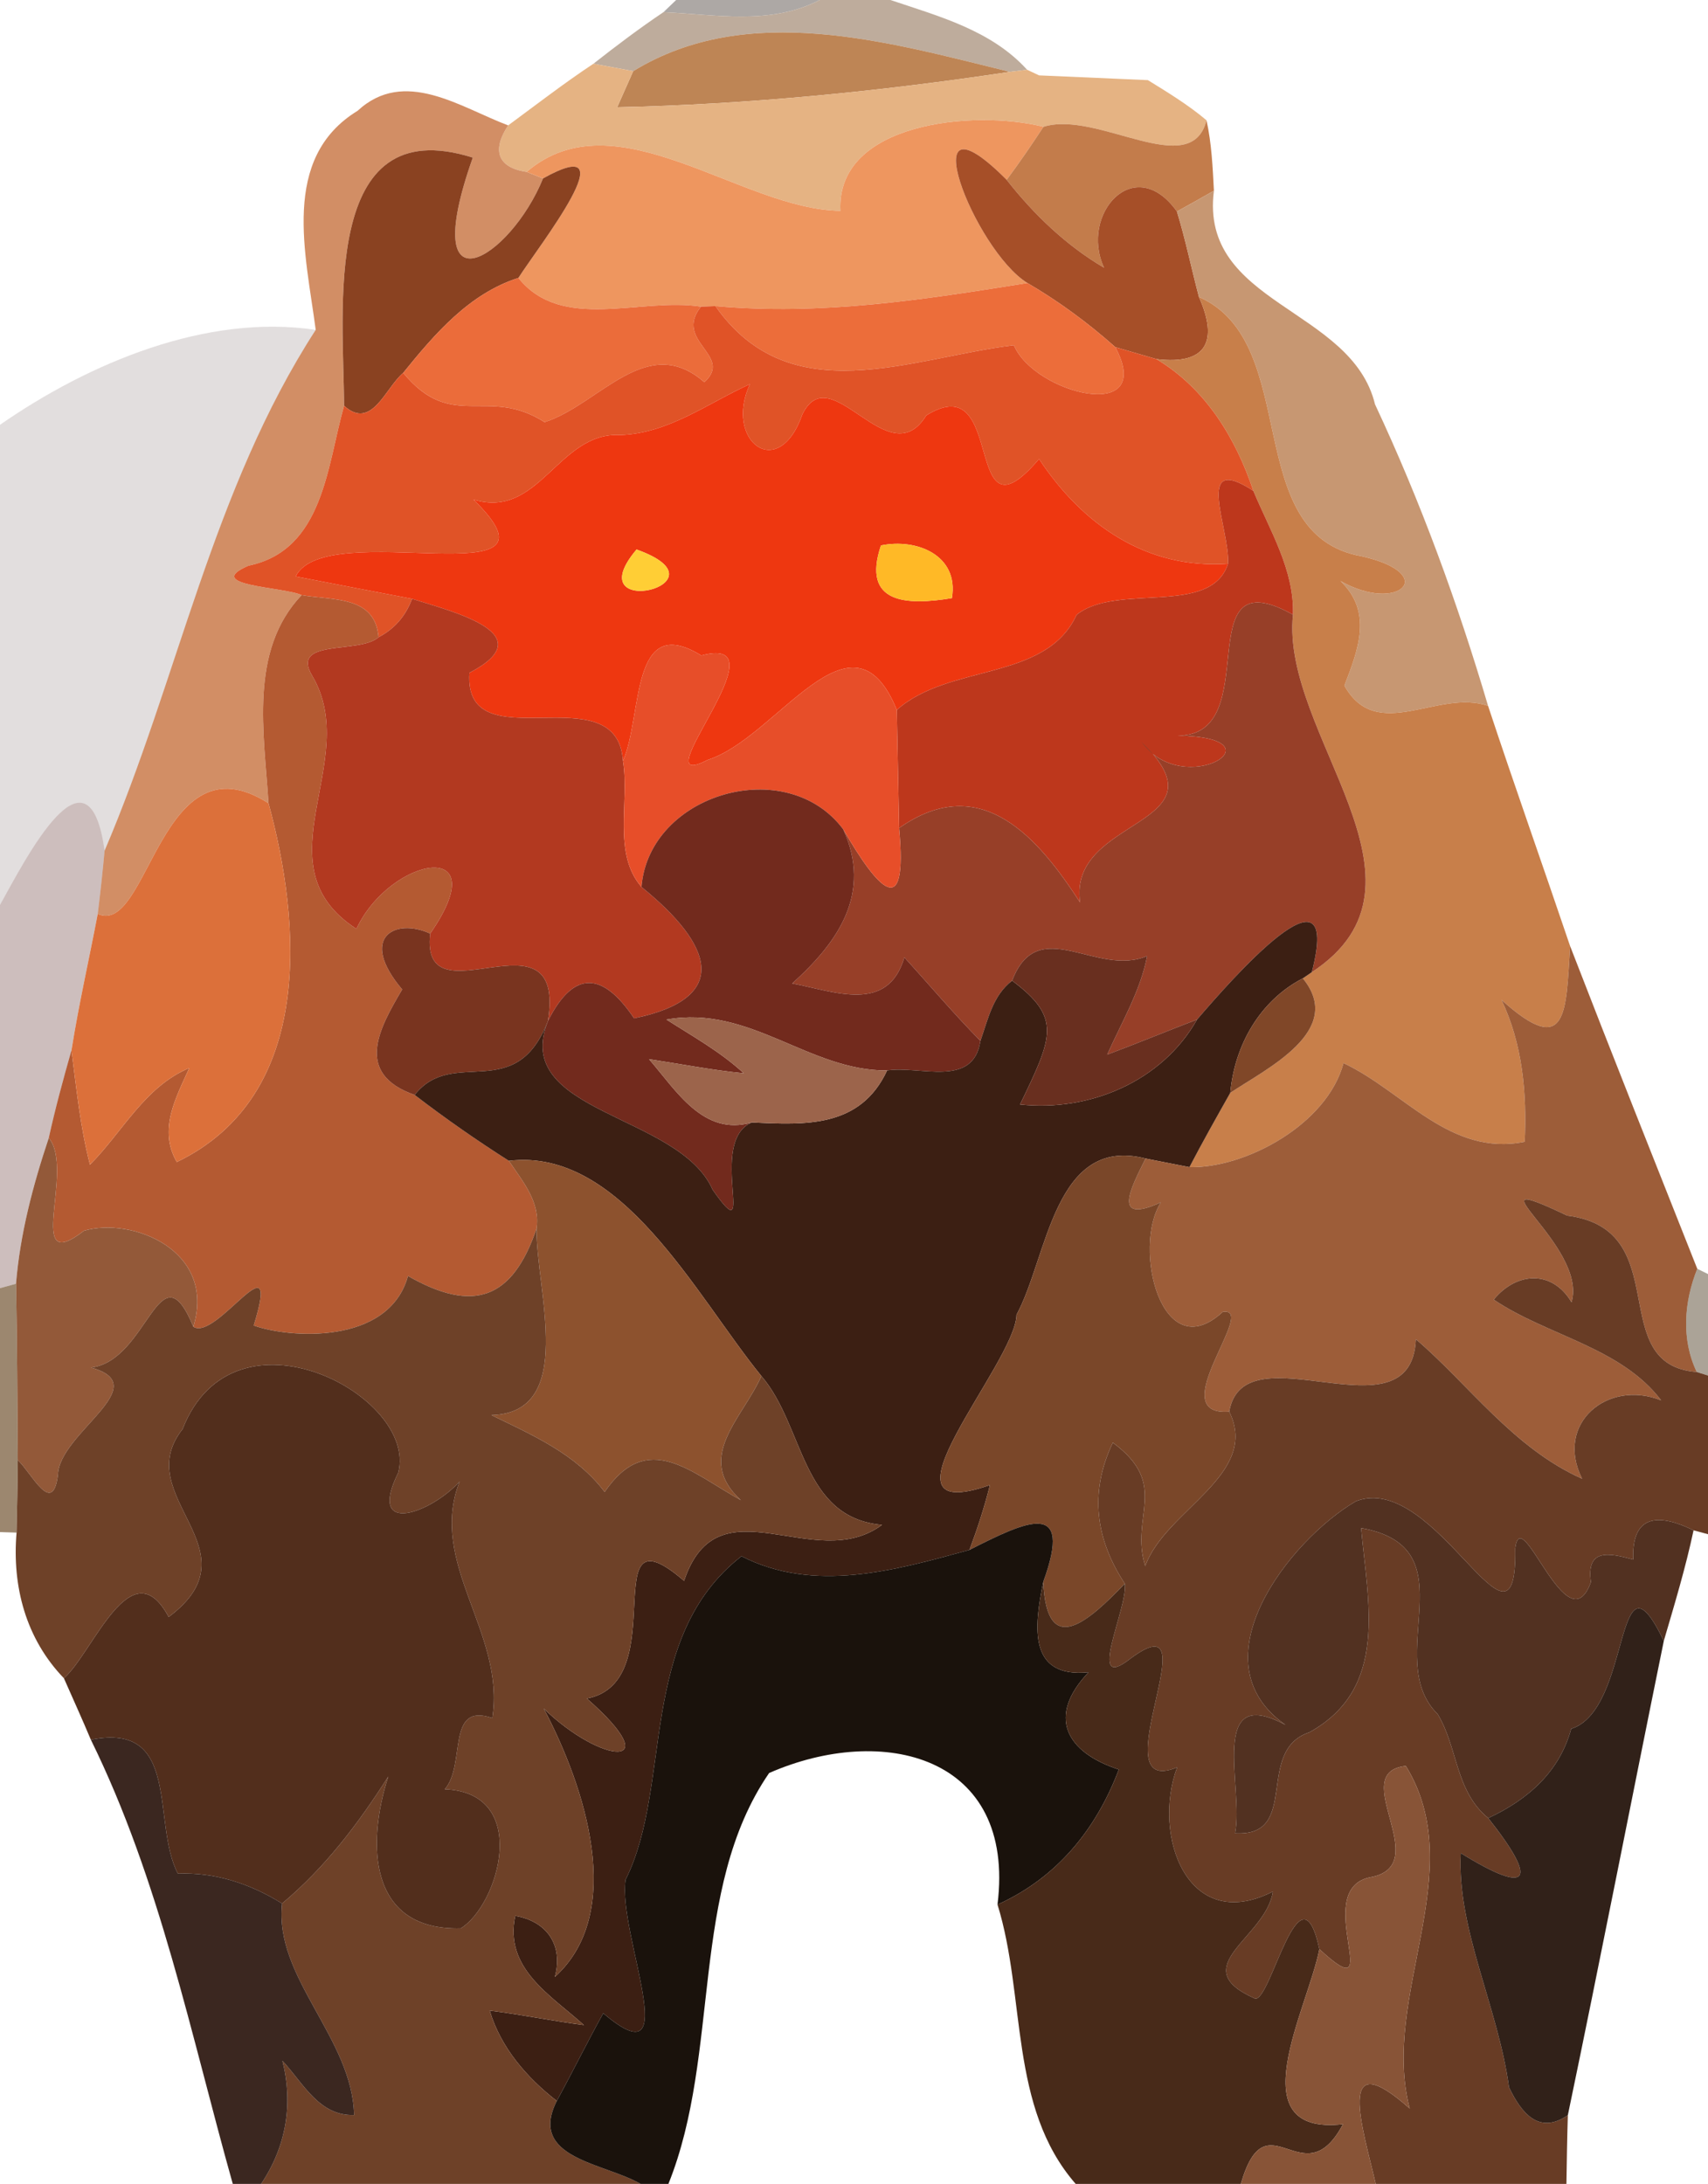 <svg height="124pt" viewBox="0 0 97 124" width="97pt" xmlns="http://www.w3.org/2000/svg"><path d="m38.4.0h8.15c-2.77 1.44-5.88.83-8.87.69z" fill="#857e79" opacity=".67"/><path d="m46.55.0h4.02c2.76.93 5.73 1.72 7.76 3.96l-.97.12c-6.95-1.7-14.88-4.03-21.4-.04-.57-.11-1.7-.32-2.26-.42C35 2.6 36.31 1.61 37.68.69c2.99.14 6.1.75 8.87-.69z" fill="#baa795" opacity=".93"/><path d="m35.96 4.04c6.52-3.99 14.45-1.66 21.4.04-7.39 1.11-14.84 1.85-22.31 2.01.23-.51.68-1.54.91-2.05z" fill="#be8555"/><path d="m28.86 7.12c1.6-1.18 3.18-2.4 4.84-3.5.56.1 1.69.31 2.26.42-.23.51-.68 1.54-.91 2.05 7.47-.16 14.92-.9 22.31-2.01l.97-.12.68.32c1.55.07 4.64.2 6.18.27 1.15.71 2.3 1.41 3.33 2.28-.88 3.49-6.21-.6-9.26.37-3.98-1-11.79-.24-11.53 4.77-5.64-.06-12.75-6.56-17.82-2.21-1.7-.25-1.96-1.27-1.05-2.64z" fill="#e5b383"/><path d="m59.01 4.28c1.55.07 4.64.2 6.18.27-1.54-.07-4.63-.2-6.18-.27z" fill="#84574d" opacity=".6"/><path d="m20.31 6.29c2.66-2.46 5.82-.2 8.55.83-.91 1.37-.65 2.39 1.05 2.64l.93.37c-1.85 4.56-7.19 7.88-3.99-1.18-8.69-2.75-7.32 8.84-7.31 14.09-.97 3.42-1.17 8.2-5.43 9.08-2.66 1.15 2.04 1.2 3.02 1.67-3 3.15-2.13 7.84-1.88 11.82-6.16-3.95-6.8 7.6-9.7 6.28.15-1.2.28-2.39.39-3.59 4.19-9.8 6.12-20.51 11.99-29.57-.56-4.29-2.02-9.75 2.38-12.44z" fill="#d18b61" opacity=".97"/><path d="m47.73 11.97c-.26-5.01 7.55-5.77 11.53-4.77-.67 1.02-1.36 2.03-2.09 3.01-5.58-5.6-1.85 4 1.18 5.86-5.92.95-11.68 1.85-17.72 1.31l-.82.03c-3.44-.54-7.9 1.46-10.37-1.63 1.17-1.83 6.36-8.41 1.4-5.65l-.93-.37c5.07-4.35 12.18 2.15 17.82 2.21z" fill="#ee965f"/><path d="m59.26 7.2c3.05-.97 8.38 3.12 9.26-.37.29 1.32.35 2.66.42 4-.52.3-1.57.89-2.1 1.18-2.41-3.38-5.54.15-4.14 3.19-2.16-1.27-3.99-3.03-5.53-4.99.73-.98 1.42-1.99 2.09-3.01z" fill="#c27948" opacity=".98"/><path d="m58.35 16.07c-3.03-1.86-6.76-11.46-1.18-5.86 1.54 1.96 3.37 3.72 5.53 4.99-1.4-3.04 1.73-6.57 4.14-3.19.49 1.6.82 3.23 1.25 4.85 1.09 2.45.5 3.88-2.41 3.53-.58-.17-1.75-.51-2.34-.68-1.54-1.37-3.21-2.6-4.99-3.64z" fill="#a64f28"/><path d="m19.54 23.04c-.01-5.25-1.38-16.84 7.31-14.09-3.2 9.06 2.14 5.74 3.99 1.18 4.96-2.76-.23 3.82-1.4 5.65-2.79.89-4.76 3.19-6.54 5.39-1.02.86-1.79 3.29-3.36 1.87z" fill="#8a4221"/><path d="m66.84 12.01c.53-.29 1.58-.88 2.1-1.18-.83 6.47 7.82 6.63 9.15 12.13 2.59 5.52 4.69 11.27 6.42 17.12-2.84-.99-6.3 2.16-8.16-1.15.79-2.05 1.62-4.17-.22-5.94 3.29 1.87 5.65-.39 1.23-1.4-6.99-1.22-3.34-12.11-9.27-14.73-.43-1.62-.76-3.25-1.25-4.85z" fill="#c5936c" opacity=".96"/><path d="m22.9 21.17c1.78-2.2 3.75-4.5 6.54-5.39 2.47 3.09 6.93 1.09 10.37 1.63-1.59 1.98 1.88 2.76.19 4.29-3.27-2.87-5.96 1.27-9.07 2.27-3.25-2.08-5.26.57-8.03-2.8z" fill="#eb6c3a"/><path d="m40.63 17.38c6.04.54 11.8-.36 17.72-1.31 1.78 1.04 3.45 2.27 4.99 3.64 2.34 4.4-4.61 2.65-5.76-.11-5.89.72-12.69 3.85-16.95-2.22z" fill="#ec6d3a"/><path d="m68.09 16.86c5.93 2.62 2.28 13.51 9.27 14.73 4.42 1.01 2.06 3.27-1.23 1.4 1.84 1.77 1.01 3.89.22 5.94 1.86 3.31 5.32.16 8.16 1.15 1.51 4.56 3.12 9.09 4.66 13.64-.24 3.72-.13 6.45-3.9 3.05 1.2 2.51 1.45 5.32 1.32 8.06-4.25.85-6.84-2.84-10.29-4.47-.93 3.49-5.57 5.98-8.75 5.91.74-1.42 1.53-2.82 2.32-4.22 2.06-1.38 6.55-3.53 4.12-6.5l.51-.35c7.75-5.08-1.78-13.48-1.07-20.3.08-2.54-1.31-4.77-2.25-7.03-1.01-3.02-2.72-5.81-5.5-7.48 2.91.35 3.5-1.08 2.41-3.53z" fill="#c87f4a"/><path d="m0 24.12c5.07-3.52 11.74-6.32 17.93-5.39-5.87 9.06-7.8 19.77-11.99 29.57-.91-6.55-4.47.44-5.94 3.08z" fill="#200201" opacity=".13"/><path d="m40 21.7c1.69-1.53-1.78-2.31-.19-4.29l.82-.03c4.26 6.07 11.06 2.94 16.95 2.22 1.15 2.76 8.1 4.51 5.76.11.59.17 1.76.51 2.34.68 2.78 1.67 4.49 4.46 5.5 7.48-3.44-2.25-1.31 2.21-1.44 4.14-4.62.32-8.26-2.21-10.73-5.95-4.43 5.2-1.79-5.35-6.41-2.47-2.14 3.49-5.41-3.37-7.03-.07-1.37 3.92-4.47 1.49-2.98-1.71-2.41 1.09-4.62 2.8-7.36 2.89-3.53-.2-4.6 4.83-8.35 3.66 5.98 5.81-8.35.9-10.09 4.37 1.66.32 4.96.96 6.61 1.27-.36.98-1 1.71-1.9 2.18-.2-2.38-2.61-2.08-4.37-2.39-.98-.47-5.68-.52-3.02-1.67 4.26-.88 4.46-5.66 5.43-9.08 1.57 1.42 2.34-1.01 3.36-1.87 2.77 3.37 4.78.72 8.03 2.8 3.11-1 5.8-5.14 9.07-2.27z" fill="#e05327"/><path d="m35.23 24.7c2.74-.09 4.95-1.8 7.36-2.89-1.49 3.2 1.61 5.63 2.98 1.71 1.62-3.3 4.89 3.56 7.03.07 4.62-2.88 1.98 7.67 6.41 2.47 2.47 3.74 6.11 6.27 10.73 5.95-.97 3.02-6.33 1.06-8.6 2.9-1.75 3.8-7.22 2.74-10.21 5.4-2.56-6.28-6.79 1.6-10.75 2.84-3.94 2.05 4.61-7.26-.35-5.93-4.06-2.5-3.32 3.39-4.45 5.99-.33-5.06-9.07.19-8.72-5.01 4.21-2.19-.85-3.44-3.26-4.2-1.65-.31-4.95-.95-6.61-1.27 1.74-3.47 16.07 1.44 10.09-4.37 3.75 1.17 4.82-3.86 8.35-3.66m.92 6.5c-3.48 4.12 5.53 1.97.0.0m13.88-.23c-1.11 3.31 1.45 3.42 4.03 2.99.41-2.44-2.01-3.41-4.03-2.99z" fill="#ee3710"/><path d="m69.74 32.01c.13-1.93-2-6.39 1.44-4.14.94 2.26 2.33 4.49 2.25 7.03-6.11-3.41-1.47 6.87-6.55 6.87 6.13.08.36 3.71-2.06.35 5.05 4.86-4.2 4.2-3.48 9.12-2.33-3.59-5.59-7.53-10.28-4.22-.03-1.68-.1-5.04-.13-6.71 2.99-2.66 8.46-1.6 10.21-5.4 2.27-1.84 7.63.12 8.6-2.9z" fill="#bd371c"/><path d="m36.15 31.2c5.53 1.97-3.48 4.12.0.0z" fill="#ffce35"/><path d="m50.03 30.97c2.02-.42 4.44.55 4.03 2.99-2.58.43-5.14.32-4.03-2.99z" fill="#ffb926"/><path d="m17.13 33.79c1.76.31 4.17.01 4.37 2.39-1.09.97-5.04.06-3.77 2.19 2.87 4.85-3.12 10.72 2.51 14.37 1.93-4.11 8.01-5.23 4.19.27-1.96-.91-4.11.18-1.59 3.17-1.3 2.21-2.75 4.77.71 5.99 1.72 1.32 3.51 2.57 5.35 3.74.78 1.17 1.8 2.34 1.57 3.85-1.37 4.02-3.58 4.81-7.3 2.69-1.1 3.97-6.82 3.52-8.76 2.81 1.61-5.24-2.12.93-3.43.07 1.32-4.33-3.48-6.25-6.21-5.45-3.43 2.66-.49-3.46-2-5.27.37-1.68.82-3.33 1.29-4.98.28 2.18.5 4.37 1.05 6.5 1.85-1.86 3.11-4.43 5.64-5.49-.77 1.71-1.77 3.5-.71 5.34 7.87-3.79 7.05-13.63 5.21-20.37-.25-3.98-1.12-8.67 1.88-11.82z" fill="#b45a32"/><path d="m23.4 34c2.41.76 7.47 2.01 3.26 4.2-.35 5.2 8.39-.05 8.72 5.01.38 2.32-.6 5.25 1.05 7.15 4.06 3.29 5.14 6.31-.42 7.46-1.76-2.62-3.41-2.79-4.89.15 1.06-6.72-7.27.25-6.69-4.96 3.82-5.5-2.26-4.38-4.19-.27-5.63-3.65.36-9.52-2.51-14.37-1.27-2.13 2.68-1.22 3.77-2.19.9-.47 1.54-1.2 1.9-2.18z" fill="#b23920"/><path d="m66.88 41.77c5.08.0.44-10.28 6.55-6.87-.71 6.82 8.82 15.22 1.07 20.3 1.76-6.84-4.63.49-6.52 2.69-1.7.65-3.39 1.35-5.1 1.99.82-1.84 1.88-3.6 2.27-5.6-2.88 1.23-6.19-2.46-7.67 1.4-1.1.84-1.37 2.2-1.8 3.42-1.5-1.52-2.88-3.16-4.32-4.74-.94 3.2-3.94 1.94-6.37 1.48 2.63-2.37 4.54-5.12 2.9-8.75 1.97 3.39 3.68 5.34 3.17-.07 4.69-3.31 7.95.63 10.28 4.22-.72-4.92 8.53-4.26 3.48-9.12 2.42 3.36 8.19-.27 2.06-.35z" fill="#973f28"/><path d="m35.38 43.21c1.13-2.6.39-8.49 4.45-5.99 4.96-1.33-3.59 7.98.35 5.93 3.96-1.24 8.19-9.12 10.75-2.84.03 1.67.1 5.03.13 6.71.51 5.41-1.2 3.46-3.17.07-3.22-4.31-11.03-2.04-11.46 3.27-1.65-1.9-.67-4.83-1.05-7.15z" fill="#e74e29"/><path d="m0 51.38c1.47-2.64 5.03-9.63 5.94-3.08-.11 1.2-.24 2.39-.39 3.59-.49 2.58-1.08 5.15-1.49 7.74-.47 1.65-.92 3.3-1.29 4.98-.9 2.69-1.63 5.45-1.86 8.28l-.91.25z" fill="#410403" opacity=".26"/><path d="m5.55 51.89c2.9 1.32 3.54-10.23 9.7-6.28 1.84 6.74 2.66 16.58-5.21 20.37-1.06-1.84-.06-3.63.71-5.34-2.53 1.06-3.79 3.63-5.64 5.49-.55-2.13-.77-4.32-1.05-6.5.41-2.59 1-5.16 1.49-7.74z" fill="#dc703a"/><path d="m36.43 50.36c.43-5.31 8.24-7.58 11.46-3.27 1.64 3.63-.27 6.38-2.9 8.75 2.43.46 5.43 1.72 6.37-1.48 1.44 1.58 2.82 3.22 4.32 4.74-.41 2.7-3.42 1.39-5.3 1.68-4.45.03-7.78-3.74-12.53-2.89 1.5.96 3.07 1.83 4.39 3.05-1.81-.18-3.59-.53-5.38-.8 1.54 1.77 3.08 4.4 5.84 3.59-2.58 1.08.39 7.57-2.23 3.82-1.91-4.33-11.48-4.33-9.35-9.58 1.48-2.94 3.13-2.77 4.89-.15 5.56-1.15 4.48-4.17.42-7.46z" fill="#722a1d"/><path d="m22.84 56.18c-2.52-2.99-.37-4.08 1.59-3.17-.58 5.21 7.75-1.76 6.69 4.96-1.85 4.78-5.39 1.42-7.57 4.2-3.46-1.22-2.01-3.78-.71-5.99z" fill="#79341f"/><path d="m67.98 57.89c1.89-2.2 8.28-9.53 6.52-2.69l-.51.35c-2.44 1.26-3.88 3.81-4.12 6.5-.79 1.4-1.58 2.8-2.32 4.22-.63-.12-1.87-.37-2.49-.49-5.21-1.33-5.56 5.62-7.33 8.87-.04 2.75-8.61 12.14-1.51 9.67-.31 1.25-.71 2.47-1.16 3.68-4.25 1.17-8.82 2.47-12.95.36-5.94 4.63-3.9 13.02-6.58 18.36-.48 3 3.48 11.62-1.27 7.59-.91 1.64-1.74 3.33-2.64 4.98-1.71-1.33-3.18-3.03-3.81-5.13 1.79.22 3.56.59 5.35.82-1.91-1.72-4.53-3.21-3.9-6.2 1.82.31 2.74 1.69 2.25 3.47 4.05-3.67 1.72-10.8-.63-15.24 3.27 3.17 7.13 3.54 2.45-.57 4.99-.95.35-11.13 5.52-6.68 1.93-5.78 7.39-.33 11.24-3.18-4.61-.41-4.4-5.61-6.85-8.45-3.75-4.61-7.95-12.99-14.34-12.22-1.84-1.17-3.63-2.42-5.35-3.74 2.18-2.78 5.72.58 7.57-4.2-2.13 5.25 7.44 5.25 9.35 9.58 2.62 3.75-.35-2.74 2.23-3.82 3.06.15 6.16.31 7.68-2.95 1.88-.29 4.89 1.02 5.3-1.68.43-1.22.7-2.58 1.8-3.42 2.84 2.12 2.29 3.21.45 7.03 3.94.43 8.06-1.3 10.05-4.82z" fill="#3c1f13"/><path d="m57.48 55.68c1.48-3.86 4.79-.17 7.67-1.4-.39 2-1.45 3.76-2.27 5.6 1.71-.64 3.4-1.34 5.1-1.99-1.99 3.52-6.11 5.25-10.05 4.82 1.84-3.82 2.39-4.91-.45-7.03z" fill="#692f1f"/><path d="m89.17 53.72c2.37 6.12 4.8 12.22 7.22 18.32-.75 1.87-.92 4-.03 5.86-5.29-.41-1.14-8.09-7.36-8.88-6.07-2.89 1.21 1.68.25 4.92-1.1-1.85-3.12-1.73-4.42-.15 3.03 2.05 7.22 2.7 9.51 5.72-3.04-1.21-6.06 1.31-4.49 4.45-3.92-1.75-6.45-5.37-9.44-7.92-.26 5.87-9.76-.7-10.6 4.11-3.85.29 1.7-5.99-.37-5.66-3.48 3.21-5.15-3.68-3.51-6.22-2.78 1.26-1.75-.74-.87-2.49.62.12 1.86.37 2.49.49 3.18.07 7.82-2.42 8.75-5.91 3.45 1.63 6.04 5.32 10.29 4.47.13-2.74-.12-5.55-1.32-8.06 3.77 3.4 3.66.67 3.9-3.05z" fill="#9d5d39"/><path d="m69.87 62.05c.24-2.69 1.68-5.24 4.12-6.5 2.43 2.97-2.06 5.12-4.12 6.5z" fill="#804728"/><path d="m37.85 57.89c4.75-.85 8.08 2.92 12.53 2.89-1.52 3.26-4.62 3.1-7.68 2.95-2.76.81-4.3-1.82-5.84-3.59 1.79.27 3.57.62 5.38.8-1.32-1.22-2.89-2.09-4.39-3.05z" fill="#9c644b"/><path d="m.91 72.89c.23-2.83.96-5.59 1.86-8.28 1.51 1.81-1.43 7.93 2 5.27 2.73-.8 7.53 1.12 6.21 5.45-1.93-4.66-2.55 1.94-5.81 2.32 3.72 1.02-1.82 3.71-1.88 6.09-.3 2.39-1.48-.08-2.28-.84-.03-3.34-.03-6.67-.1-10.01z" fill="#935939"/><path d="m28.9 65.91c6.39-.77 10.59 7.61 14.34 12.22-1.06 2.4-3.83 4.63-1.16 7.05-2.86-1.58-5.3-4.03-7.74-.47-1.63-2.15-4.08-3.22-6.43-4.36 4.85-.14 2.54-7.05 2.56-10.59.23-1.51-.79-2.68-1.57-3.85z" fill="#8d522e"/><path d="m57.73 74.65c1.77-3.25 2.12-10.2 7.33-8.87-.88 1.75-1.91 3.75.87 2.49-1.64 2.54.03 9.43 3.51 6.22 2.07-.33-3.48 5.95.37 5.66 1.77 3.6-3.63 5.57-4.77 8.77-.89-2.84 1.42-4.61-1.84-7.01-1.37 2.87-.95 5.53.68 8.01-2.02 2.09-4.44 4.33-4.63-.11 1.73-4.74-.97-3.44-4.19-1.81.45-1.21.85-2.43 1.16-3.68-7.1 2.47 1.47-6.92 1.51-9.67z" fill="#7a4729"/><path d="m89.25 73.94c.96-3.24-6.32-7.81-.25-4.92 6.22.79 2.07 8.47 7.36 8.88l.64.2v9.01l-.82-.22c-1.97-.97-3.52-.93-3.43 1.66-1.41-.4-2.67-.62-2.4 1.28-1.34 3.7-3.96-4.66-4.3-1.92.13 7.38-4.51-4.44-9.05-2.67-3.75 2.19-9.18 9.09-3.99 12.7-4.46-2.41-2.35 3.64-2.87 6.15 3.75.22 1.09-4.69 4.22-5.73 4.53-2.51 3.32-7.36 2.94-11.6 6.27 1.12 1.12 7.38 4.35 10.57 1.15 1.9.99 4.37 2.87 5.9 2.84 3.59 2.4 4.43-1.56 1.99-.23 4.32 2.13 8.77 2.74 13.3.7 1.45 1.69 2.71 3.34 1.58-.04 1.3-.06 2.6-.08 3.9H78.13c-.73-3.14-2.35-8.09 1.93-4.28-1.68-6.37 3.47-13.45-.22-19.45-3.43.37 1.76 5.69-2.07 6.33-3.39.76 1.13 7.75-2.84 4.07-1.11-5.13-2.78 3.12-3.67 2.8-4.03-1.79.65-3.45 1.03-6.07-4.86 2.47-6.87-3.2-5.44-7.05-4.52 1.85 2.13-9.75-2.66-6.17-2.57 2.02-.12-2.91-.31-4.26-1.63-2.48-2.05-5.14-.68-8.01 3.26 2.4.95 4.17 1.84 7.01 1.14-3.2 6.54-5.17 4.77-8.77.84-4.81 10.34 1.76 10.6-4.11 2.99 2.55 5.52 6.17 9.44 7.92-1.57-3.14 1.45-5.66 4.49-4.45-2.29-3.02-6.48-3.67-9.51-5.72 1.3-1.58 3.32-1.7 4.42.15z" fill="#683c25"/><path d="m30.47 69.76c-.02 3.54 2.29 10.45-2.56 10.59 2.35 1.14 4.8 2.21 6.43 4.36 2.44-3.56 4.88-1.11 7.74.47-2.67-2.42.1-4.65 1.16-7.05 2.45 2.84 2.24 8.04 6.85 8.45-3.85 2.85-9.31-2.6-11.24 3.18-5.17-4.45-.53 5.73-5.52 6.68 4.68 4.11.82 3.74-2.45.57 2.35 4.44 4.68 11.57.63 15.24.49-1.78-.43-3.16-2.25-3.47-.63 2.99 1.99 4.48 3.9 6.2-1.79-.23-3.56-.6-5.35-.82.63 2.1 2.1 3.8 3.81 5.13-1.65 3.27 2.69 3.51 4.76 4.71H14.83c1.42-2.12 1.83-4.52 1.21-6.99 1.18 1.26 2.07 3.14 4.07 3.08-.1-4.38-4.55-7.8-4.09-12.01 2.44-2.04 4.34-4.55 6.03-7.21-1.25 3.88-1.1 8.76 4.12 8.62 2.18-1.36 3.99-7.7-.91-7.9 1.22-1.39.05-4.96 2.7-4.04.76-4.86-3.68-8.76-1.86-13.43-1.57 1.75-5.31 3.19-3.48-.51 1.13-4.34-9.34-9.92-12.25-2.47-3.05 3.85 4.33 6.84-.79 10.67-2.13-3.97-4.29 2.02-5.95 3.48-2.16-2.24-2.95-5.21-2.69-8.27.03-1.37.06-2.74.07-4.12.8.76 1.98 3.23 2.28.84.06-2.38 5.6-5.07 1.88-6.09 3.26-.38 3.88-6.98 5.81-2.32 1.31.86 5.04-5.31 3.43-.07 1.94.71 7.66 1.16 8.76-2.81 3.72 2.12 5.93 1.33 7.3-2.69z" fill="#6e4128"/><path d="m96.39 72.04.61.3v5.76l-.64-.2c-.89-1.86-.72-3.99.03-5.86z" fill="#4f4027" opacity=".48"/><path d="m0 73.14.91-.25c.07 3.34.07 6.67.1 10.01C1 84.28.97 85.65.94 87.02L0 86.99z" fill="#725532" opacity=".7"/><path d="m10.37 81.14c2.91-7.45 13.38-1.87 12.25 2.47-1.83 3.7 1.91 2.26 3.48.51-1.82 4.67 2.62 8.57 1.86 13.43-2.65-.92-1.48 2.65-2.7 4.04 4.9.2 3.09 6.54.91 7.9-5.22.14-5.37-4.74-4.12-8.62-1.69 2.66-3.59 5.17-6.03 7.21-1.79-1.12-3.79-1.78-5.92-1.7-1.51-2.9.22-8.64-4.94-7.6-.49-1.17-1.02-2.33-1.53-3.49 1.66-1.46 3.82-7.45 5.95-3.48 5.12-3.83-2.26-6.82.79-10.67z" fill="#522e1c"/><path d="m73.01 97.94c-5.19-3.61.24-10.51 3.99-12.7 4.54-1.77 9.18 10.05 9.05 2.67.34-2.74 2.96 5.62 4.3 1.92-.27-1.9.99-1.68 2.4-1.28-.09-2.59 1.46-2.63 3.43-1.66-.45 2.12-1.08 4.2-1.69 6.28-2.81-5.83-1.79 3.9-5.26 4.99-.64 2.36-2.35 3.97-4.71 5.07-1.88-1.53-1.72-4-2.87-5.9-3.23-3.19 1.92-9.45-4.35-10.57.38 4.24 1.59 9.09-2.94 11.6-3.13 1.04-.47 5.95-4.22 5.73.52-2.51-1.59-8.56 2.87-6.15z" fill="#523121"/><path d="m55.06 88c3.22-1.63 5.92-2.93 4.19 1.81-.54 2.62-.84 5.48 2.57 5.14-2.38 2.5-1.29 4.54 1.72 5.52-1.29 3.41-3.52 6.15-6.89 7.67 1.05-8.49-6.54-10.29-12.97-7.47-4.55 6.62-2.73 15.91-5.72 23.33h-1.58c-2.07-1.2-6.41-1.44-4.76-4.71.9-1.65 1.73-3.34 2.64-4.98 4.75 4.03.79-4.59 1.27-7.59 2.68-5.34.64-13.73 6.58-18.36 4.13 2.11 8.7.81 12.95-.36z" fill="#1a120c"/><path d="m59.25 89.81c.19 4.44 2.61 2.2 4.63.11.19 1.35-2.26 6.28.31 4.26 4.79-3.58-1.86 8.02 2.66 6.17-1.43 3.85.58 9.52 5.44 7.05-.38 2.62-5.06 4.28-1.03 6.07.89.32 2.56-7.93 3.67-2.8-.67 3.42-4.66 10.61 1.34 9.94-2.26 4.26-4.34-1.68-5.8 3.39h-9.38c-3.81-4.37-2.81-10.61-4.44-15.86 3.37-1.52 5.6-4.26 6.89-7.67-3.01-.98-4.1-3.02-1.72-5.52-3.41.34-3.11-2.52-2.57-5.14z" fill="#482a19"/><path d="m89.23 98.16c3.47-1.09 2.45-10.82 5.26-4.99-1.83 8.98-3.58 17.96-5.45 26.93-1.65 1.13-2.64-.13-3.34-1.58-.61-4.53-2.97-8.98-2.74-13.3 3.96 2.44 4.4 1.6 1.56-1.99 2.36-1.1 4.07-2.71 4.71-5.07z" fill="#2d1d15" opacity=".98"/><path d="m5.16 98.78c5.16-1.04 3.43 4.7 4.94 7.6 2.13-.08 4.13.58 5.92 1.7-.46 4.21 3.99 7.63 4.09 12.01-2 .06-2.89-1.82-4.07-3.08.62 2.47.21 4.87-1.21 6.99h-1.61c-2.39-8.5-4.14-17.25-8.06-25.22z" fill="#36211a" opacity=".97"/><path d="m77.77 106.6c3.83-.64-1.36-5.96 2.07-6.33 3.69 6-1.46 13.08.22 19.45-4.28-3.81-2.66 1.14-1.93 4.28h-7.66c1.46-5.07 3.54.87 5.8-3.39-6 .67-2.01-6.52-1.34-9.94 3.97 3.68-.55-3.31 2.84-4.07z" fill="#885437"/></svg>